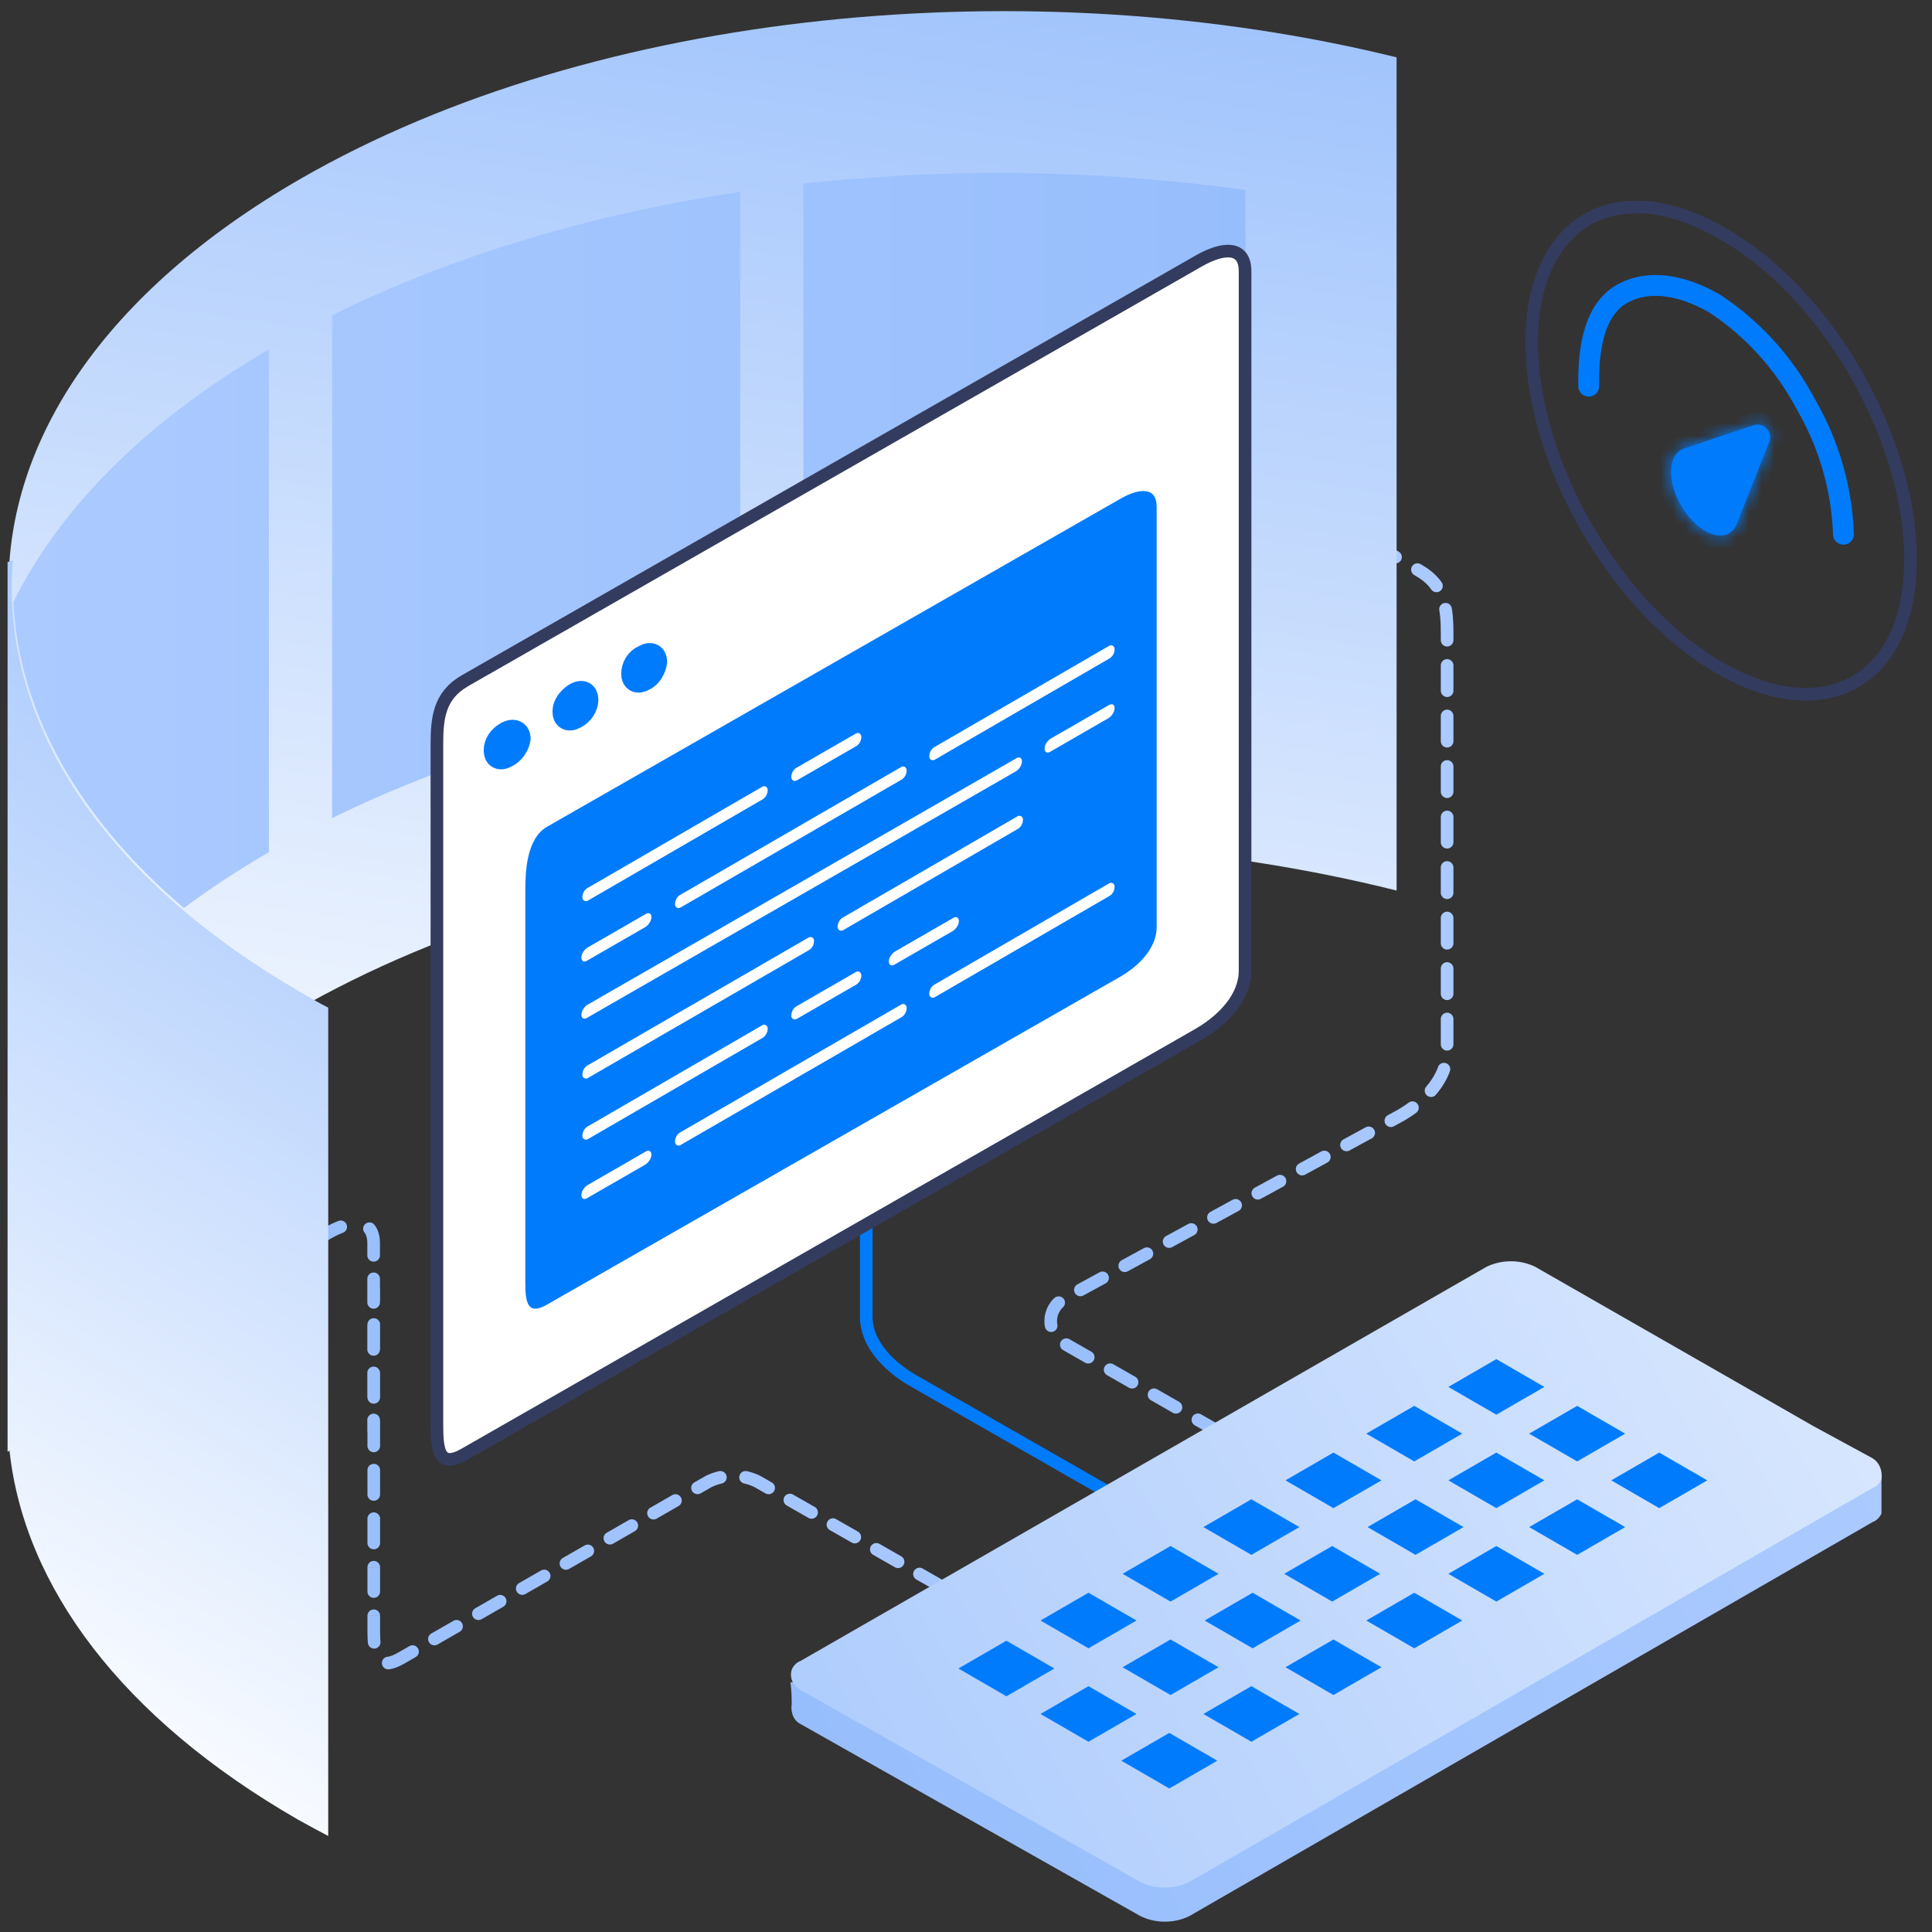 <svg xmlns="http://www.w3.org/2000/svg" fill="none" viewBox="0 0 153 153"><rect x="0" y="0" width="153" height="153" fill="#333333" stroke="none"/><path stroke="#007BFC" stroke-linecap="round" stroke-linejoin="round" d="M68.6 86.883v17.399c0 2.051 1.657 3.866 3.709 5.05l29.041 16.612"/><path stroke="url(#a)" stroke-dasharray="2 2" stroke-linecap="round" stroke-linejoin="round" d="m96.6 113.43-12.384-7.072c-1.36-.777-1.34-2.745.037-3.494l26.638-14.515c2.052-1.184 3.709-3 3.709-5.05v-33.4m0 .34c0-2.051-.158-3.866-2.21-5.05l-14.52-8.306"/><path fill="url(#b)" d="m60 117.333.248-.434-.012-.007-.013-.006-.223.447Zm-3.9 0-.224-.447a.275.275 0 0 0-.025.014l.249.433Zm31.002 16.045a.5.5 0 0 0 .495-.869l-.495.869Zm-55.293-2.091-.248-.433h-.001l.25.433ZM30.1 102.01a.5.5 0 0 0-1 0h1Zm-4.218-4.319.248.434h.002l-.25-.434Zm3.21 15.692a.5.5 0 0 0 1 0h-1ZM18.372 101.41a.5.5 0 1 0 .496.868l-.496-.868Zm10.727 1.561a.5.5 0 0 0 1 0h-1Zm1 1.922a.5.5 0 0 0-1 0h1Zm-1 1.922a.5.5 0 0 0 1 0h-1Zm1 1.922a.5.5 0 0 0-1 0h1Zm-1 1.923a.5.5 0 0 0 1 0h-1Zm1 1.922a.5.5 0 0 0-1 0h1Zm-1 1.922a.5.5 0 0 0 1 0h-1Zm1 1.922a.5.5 0 0 0-1 0h1Zm-1 1.922a.5.5 0 0 0 1 0h-1Zm1 1.922a.5.5 0 0 0-1 0h1Zm-1 1.922a.5.5 0 1 0 1 0h-1Zm1 1.923a.5.5 0 1 0-1 0h1Zm-1 1.922a.5.5 0 0 0 1 0h-1Zm1 1.922a.5.5 0 0 0-1 0h1Zm-.967 2.134a.5.5 0 1 0 .998-.074l-.998.074Zm1.565 1.108a.5.5 0 1 0 .116.993l-.116-.993Zm2.228.022a.5.5 0 0 0-.498-.867l.498.867Zm1.237-1.864a.5.5 0 1 0 .498.867l-.498-.867Zm2.233-.13a.5.5 0 1 0-.498-.867l.498.867Zm1.237-1.864a.5.5 0 0 0 .498.867l-.498-.867Zm2.233-.129a.5.5 0 0 0-.498-.867l.498.867Zm1.237-1.864a.5.5 0 0 0 .498.867l-.498-.867Zm2.233-.13a.5.5 0 1 0-.498-.867l.498.867Zm1.237-1.864a.5.5 0 0 0 .498.868l-.498-.868Zm2.233-.129a.5.5 0 0 0-.498-.867l.498.867Zm1.237-1.864a.5.5 0 0 0 .498.867l-.498-.867Zm2.233-.13a.5.5 0 1 0-.498-.867l.498.867Zm1.237-1.863a.5.5 0 1 0 .498.867l-.498-.867Zm2.233-.13a.5.5 0 0 0-.498-.867l.498.867Zm1.237-1.864a.5.5 0 0 0 .498.867l-.498-.867Zm2.177.085a.5.5 0 0 0-.223-.975l.223.975Zm2.002-.975a.5.5 0 1 0-.222.975l.222-.975Zm1.445 1.747a.5.5 0 1 0 .495-.868l-.495.868Zm2.205.108a.5.5 0 1 0-.496.868l.496-.868Zm1.213 1.844a.5.5 0 0 0 .496-.869l-.496.869Zm2.205.107a.5.5 0 1 0-.495.868l.495-.868Zm1.214 1.844a.5.5 0 0 0 .496-.869l-.496.869Zm2.205.107a.5.5 0 0 0-.496.869l.496-.869Zm1.214 1.844a.5.5 0 1 0 .496-.868l-.496.868Zm2.205.107a.5.5 0 0 0-.496.869l.496-.869Zm1.213 1.845a.5.5 0 0 0 .496-.869l-.496.869Zm2.206.107a.5.5 0 1 0-.496.868l.496-.868Zm1.213 1.844a.5.5 0 0 0 .496-.869l-.496.869Zm2.205.107a.5.5 0 0 0-.495.869l.495-.869Zm1.214 1.844a.5.5 0 1 0 .496-.868l-.496.868Zm2.205.107a.5.5 0 0 0-.496.869l.496-.869Zm1.214 1.844a.5.5 0 1 0 .495-.868l-.495.868Zm2.205.108a.5.5 0 1 0-.496.868l.496-.868Zm-66.966-30.263a.5.5 0 1 0-.497-.868l.497.868Zm1.318-1.906a.5.5 0 0 0 .497.868l-.497-.868Zm2.312-.17a.5.5 0 0 0-.497-.869l.497.869Zm1.319-1.907a.5.5 0 0 0 .496.868l-.497-.868Zm2.436-.153a.5.5 0 1 0-.358-.934l.358.934Zm2.5-.614a.5.5 0 1 0-.784.62l.784-.62Zm-.572 2.403a.5.5 0 1 0 1 0h-1Zm1 1.863a.5.5 0 1 0-1 0h1Zm-1 1.862a.5.5 0 1 0 1 0h-1Zm1 1.863a.5.5 0 0 0-1 0h1Zm-1 1.863a.5.5 0 0 0 1 0h-1Zm1 1.863a.5.5 0 0 0-1 0h1Zm-1 1.863a.5.5 0 0 0 1 0h-1Zm1 1.863a.5.5 0 0 0-1 0h1Zm-.99-10.442v.961h1v-.961h-1Zm0 2.883v1.922h1v-1.922h-1Zm0 3.844v1.923h1v-1.923h-1Zm0 3.845v1.922h1v-1.922h-1Zm0 3.844v1.922h1v-1.922h-1Zm0 3.844v1.922h1v-1.922h-1Zm0 3.845v1.922h1v-1.922h-1Zm0 3.844v.961h1v-.961h-1Zm0 .961c0 .409.006.808.033 1.173l.998-.074c-.025-.327-.031-.696-.031-1.099h-1Zm1.714 3.274c.376-.044.79-.211 1.245-.473l-.5-.867c-.4.232-.678.325-.86.347l.115.993Zm1.245-.473.867-.498-.498-.867-.867.498.498.867Zm2.602-1.495 1.735-.997-.498-.867-1.735.997.498.867Zm3.47-1.994 1.735-.996-.498-.867-1.735.996.498.867Zm3.47-1.993 1.735-.997-.498-.867-1.735.997.498.867Zm3.47-1.993 1.735-.997-.498-.867-1.735.996.498.868Zm3.47-1.994 1.735-.997-.498-.867-1.735.997.498.867Zm3.47-1.993 1.735-.997-.498-.867-1.735.997.498.867Zm3.47-1.994.868-.498-.498-.867-.868.498.498.867Zm.842-.484c.264-.132.545-.232.837-.298l-.223-.975a4.694 4.694 0 0 0-1.06.378l.446.895Zm2.617-.298c.291.066.573.166.836.298l.447-.895a4.69 4.69 0 0 0-1.06-.378l-.223.975Zm.812.285.855.487.495-.868-.854-.488-.496.869Zm2.564 1.463 1.71.976.495-.869-1.71-.975-.495.868Zm3.419 1.951 1.71.976.495-.869-1.71-.975-.495.868Zm3.418 1.952 1.71.975.496-.868-1.71-.976-.496.869Zm3.42 1.951 1.709.976.495-.869-1.71-.976-.495.869Zm3.418 1.951 1.71.976.495-.869-1.71-.975-.495.868Zm3.419 1.952 1.709.975.496-.868-1.71-.976-.495.869Zm3.418 1.951 1.71.975.495-.868-1.709-.976-.496.869Zm3.419 1.951.855.488.495-.869-.854-.487-.496.868Zm-67.378-30.612.908-.519-.497-.868-.907.519.496.868Zm2.723-1.557 1.815-1.038-.497-.869-1.815 1.039.497.868Zm3.63-2.077.907-.519-.496-.868-.907.52.496.867Zm.91-.52c.365-.21.711-.379 1.03-.5l-.358-.935c-.377.145-.77.337-1.173.57l.5.865Zm2.746-.494c.112.141.212.398.212.85h1c0-.585-.128-1.092-.428-1.47l-.784.62Zm.212.85v.932h1v-.932h-1Zm0 2.795v1.862h1v-1.862h-1Zm0 3.725v1.863h1V105h-1Zm0 3.726v1.863h1v-1.863h-1Zm0 3.726v.931h1v-.931h-1Z"/><path fill="url(#c)" fill-rule="evenodd" d="m149 117.033-86.4 16.2s.1.7.1 1.7c-.1.6.1 1.3.7 1.6l26.9 15.2c1.2.6 2.7.6 3.9 0l54.1-31.2c.3-.1.6-.4.7-.7v-2.8Z" clip-rule="evenodd"/><path fill="url(#d)" fill-rule="evenodd" d="m148.199 115.433-4.6-2.5-22-12.6c-1.2-.6-2.7-.6-3.9 0l-54.3 31.2c-.3.1-.6.4-.7.7-.2.6.1 1.3.7 1.6l26.9 15.2c1.2.6 2.7.6 3.9 0l54.1-31.2c.3-.1.6-.4.7-.7.1-.7-.2-1.4-.8-1.7 0 .1 0 .1 0 0Z" clip-rule="evenodd"/><path fill="#007BFC" fill-rule="evenodd" d="m75.9 132.133 3.8 2.2 3.8-2.2-3.8-2.2-3.8 2.2Zm6.5-3.8 3.8 2.2 3.8-2.2-3.8-2.2-3.8 2.2Zm6.5-3.7 3.8 2.2 3.8-2.2-3.8-2.2-3.8 2.2Zm6.4-3.7 3.8 2.2 3.799-2.2-3.8-2.2-3.8 2.2Zm6.499-3.7 3.8 2.2 3.8-2.2-3.8-2.2-3.8 2.2Zm6.4-3.7 3.8 2.2 3.8-2.2-3.8-2.2-3.8 2.2Zm6.5-3.7 3.8 2.2 3.8-2.2-3.8-2.2-3.8 2.2Zm-32.3 25.9 3.8 2.2 3.8-2.2-3.8-2.2-3.8 2.2Zm6.5-3.7 3.8 2.2 3.8-2.2-3.8-2.2-3.8 2.2Zm6.5-3.7 3.8 2.2 3.8-2.2-3.8-2.2-3.8 2.2Zm6.3-3.7 3.8 2.2 3.8-2.2-3.8-2.2-3.8 2.2Zm6.6-3.7 3.8 2.2 3.8-2.2-3.8-2.2-3.8 2.2Zm6.4-3.7 3.8 2.2 3.8-2.2-3.8-2.2-3.8 2.2Zm6.4-3.7 3.8 2.2 3.8-2.2-3.8-2.2-3.8 2.2Zm-32.3 25.9 3.8 2.2 3.8-2.2-3.8-2.2-3.8 2.2Zm6.5-3.7 3.8 2.2 3.8-2.2-3.8-2.2-3.8 2.2Zm6.5-3.7 3.8 2.2 3.8-2.2-3.8-2.2-3.8 2.2Zm6.4-3.7 3.8 2.2 3.8-2.2-3.8-2.2-3.8 2.2Zm6.5-3.7 3.8 2.2 3.8-2.2-3.8-2.2-3.8 2.2Zm6.4-3.7 3.8 2.2 3.8-2.2-3.8-2.2-3.8 2.2Zm6.5-3.7 3.8 2.2 3.8-2.2-3.8-2.2-3.8 2.2Z" clip-rule="evenodd"/><path fill="url(#e)" d="M23.338 80.067c23.585-13.62 58.405-16.775 87.262-9.542V4.541C81.82-2.54 47.27.655 23.8 14.159 8.256 23.124.561 34.898.677 46.672v60.598C2.6 97.342 10.14 87.685 23.338 80.067Z"/><path fill="url(#f)" d="M.754 114.887c1.154 10.658 8.772 21.123 22.892 29.241.77.423 1.54.846 2.347 1.27v-65.6c-.692-.347-1.346-.731-2-1.116C7.64 69.256-.017 56.712 1.023 44.362l-.423.154v70.448l.154-.077Z"/><path fill="url(#g)" d="M14.566 71.91c2.155-1.616 4.425-3.078 6.733-4.424V27.664C11.411 33.435 4.678 40.361 1.061 47.671c.423 8.503 4.925 16.93 13.505 24.24ZM58.62 15.198C47 16.93 35.92 20.2 26.3 24.971v39.821c9.62-4.732 20.7-7.964 32.32-9.695V15.198Zm5.002 39.283a140.322 140.322 0 0 1 35.012.577V15.044a142.16 142.16 0 0 0-35.013-.5v39.937Z"/><path fill="#fff" stroke="#333C5E" stroke-linecap="round" stroke-linejoin="round" d="m36.81 53.914 58.08-33.223c2.052-1.184 3.71-1.184 3.71.79v55.398c0 2.051-1.658 3.866-3.71 5.05l-58.08 33.223c-2.053 1.184-2.21-.315-2.21-2.367v-53.82c0-2.052.157-3.867 2.21-5.05Z"/><path fill="#007BFC" d="m43.326 65.47 45.376-25.956c1.603-.924 2.898-.924 2.898.617v33.28c0 1.603-1.295 3.02-2.898 3.946l-45.376 25.955c-1.603.925-1.726-.246-1.726-1.849V70.527c0-1.603.123-4.132 1.726-5.057Z"/><path fill="#fff" d="M46.59 71.302c-.234.156-.468 0-.468-.234 0-.312.156-.624.468-.78l13.736-7.96c.234-.157.468 0 .468.233a.858.858 0 0 1-.468.78L46.59 71.303ZM74.062 60.143c-.234.156-.468 0-.468-.235 0-.312.156-.624.468-.78l13.736-7.96c.234-.157.468 0 .468.234a.858.858 0 0 1-.468.78l-13.736 7.96ZM53.926 71.849c-.234.156-.468 0-.468-.234 0-.313.156-.625.468-.781L71.33 60.766c.234-.156.469 0 .469.234a.858.858 0 0 1-.469.78L53.926 71.85ZM63.136 61.782c-.234.157-.468 0-.468-.234 0-.312.156-.624.468-.78l4.605-2.654c.234-.156.468 0 .468.234a.858.858 0 0 1-.468.78l-4.605 2.654ZM87.797 56.864c.235-.156.469-.468.469-.78s-.234-.39-.469-.234l-4.604 2.653c-.234.156-.468.469-.468.78 0 .313.234.391.468.235l4.605-2.654ZM51.117 73.41c.234-.156.468-.468.468-.78s-.234-.39-.468-.234l-4.605 2.653c-.234.157-.468.469-.468.78 0 .313.234.391.468.235l4.605-2.653ZM80.462 61.08c.234-.157.468-.469.468-.781 0-.312-.234-.39-.468-.234l-33.95 19.511c-.234.156-.468.468-.468.78 0 .313.234.39.468.235l33.95-19.512ZM66.804 73.644c-.234.156-.468 0-.468-.234 0-.312.156-.624.468-.78l13.736-7.961c.234-.156.468 0 .468.234a.858.858 0 0 1-.468.78l-13.736 7.961ZM46.59 85.351c-.234.156-.468 0-.468-.234 0-.312.156-.624.468-.78l17.404-10.068c.234-.156.469 0 .469.234a.858.858 0 0 1-.469.78L46.59 85.351ZM46.59 90.19c-.234.156-.468 0-.468-.234 0-.312.156-.624.468-.78l13.736-7.96c.234-.157.468-.001.468.233a.858.858 0 0 1-.468.78L46.59 90.19ZM74.062 78.952c-.234.156-.468 0-.468-.234 0-.312.156-.624.468-.78l13.736-7.961c.234-.156.468 0 .468.234a.858.858 0 0 1-.468.78l-13.736 7.961ZM53.926 90.659c-.234.156-.468 0-.468-.235 0-.312.156-.624.468-.78L71.33 79.576c.234-.156.469 0 .469.234a.858.858 0 0 1-.469.78L53.926 90.66ZM63.136 80.67c-.234.155-.468 0-.468-.235 0-.312.156-.624.468-.78L67.741 77c.234-.156.468 0 .468.234a.858.858 0 0 1-.468.78l-4.605 2.654ZM75.466 73.723c.235-.156.469-.469.469-.78 0-.313-.234-.39-.469-.235l-4.604 2.654c-.234.156-.468.468-.468.78s.234.39.468.234l4.605-2.653ZM51.117 92.22c.234-.156.468-.468.468-.78 0-.313-.234-.39-.468-.234l-4.605 2.653c-.234.156-.468.468-.468.78 0 .313.234.39.468.235l4.605-2.654Z"/><path fill="#fff" fill-rule="evenodd" stroke="#007BFC" stroke-linecap="round" stroke-linejoin="round" stroke-width="1.9" d="M40.124 58.097c.552-.316.947-.079.947.395-.079.552-.474 1.104-.947 1.341-.553.316-.868.079-.868-.395 0-.552.316-1.025.868-1.341ZM45.57 55.019c.552-.316.867-.08.867.394 0 .553-.394 1.105-.868 1.342-.552.316-.868.079-.868-.395 0-.552.395-1.026.868-1.341ZM51.014 52.02c.552-.316.868-.079.868.395-.08.552-.395 1.105-.868 1.341-.553.316-.869.08-.869-.394 0-.553.316-1.105.869-1.342Z" clip-rule="evenodd"/><path stroke="#333C5E" d="M136.3 18.44c-8.253-4.781-15-.916-15 8.647s6.681 21.157 15 25.873c8.319 4.716 15 .917 15-8.646s-6.616-21.223-15-25.873Z" clip-rule="evenodd"/><path stroke="#007BFC" stroke-linecap="round" stroke-linejoin="round" stroke-width="1.65" d="M145.988 42.307a22.072 22.072 0 0 0-3.013-10.35c-1.703-3.209-4.192-5.96-7.205-7.925-2.62-1.506-5.24-1.9-7.271-.786-2.03 1.114-2.685 3.8-2.685 6.878v.458"/><mask id="h" fill="#fff"><path fill-rule="evenodd" d="m137.582 41.399 2.534-6.409a1 1 0 0 0-1.248-1.316l-5.475 1.838a1.151 1.151 0 0 0-.065.022h-.002c-.604.222-.99.867-.99 1.838 0 1.718 1.206 3.807 2.694 4.666 1.185.684 2.192.381 2.552-.64Z" clip-rule="evenodd"/></mask><path fill="#007BFC" fill-rule="evenodd" d="m137.582 41.399 2.534-6.409a1 1 0 0 0-1.248-1.316l-5.475 1.838a1.151 1.151 0 0 0-.065.022h-.002c-.604.222-.99.867-.99 1.838 0 1.718 1.206 3.807 2.694 4.666 1.185.684 2.192.381 2.552-.64Z" clip-rule="evenodd"/><path fill="#007BFC" d="m137.582 41.399-.93-.368-.007.017-.006.018.943.333Zm-4.189-5.887.293.956.013-.004.012-.004-.318-.948Zm-.065.022.318.948.013-.004.012-.004-.343-.94Zm1.702 6.504-.5.866.5-.866Zm-1.704-6.503-.318-.948.318.948Zm0 0 .344.939-.344-.94Zm5.861-.913-2.535 6.409 1.86.736 2.534-6.41-1.859-.735Zm-5.476 1.838 5.476-1.838-.637-1.896-5.476 1.838.637 1.896Zm-.04.014.015-.006-.587-1.911a2.235 2.235 0 0 0-.113.037l.685 1.88Zm-.027.009h.002l-.636-1.897h-.002l.636 1.897Zm-.308.89c0-.36.072-.587.143-.716.066-.118.134-.162.191-.183l-.688-1.878c-1.145.42-1.646 1.566-1.646 2.776h2Zm2.194 3.799c-.556-.322-1.116-.913-1.539-1.645-.423-.732-.655-1.513-.655-2.155h-2c0 1.076.371 2.2.923 3.155.552.956 1.339 1.839 2.271 2.377l1-1.733Zm1.109-.106c-.087.247-.201.304-.279.325-.113.03-.386.037-.83-.22l-1 1.733c.741.428 1.564.626 2.341.42.812-.215 1.381-.819 1.654-1.592l-1.886-.666Zm-3.631-6.48a1 1 0 0 0-.496 1.53l1.628-1.162a1 1 0 0 1-.496 1.529l-.636-1.896Zm-.496 1.53a1 1 0 0 1 .47-1.52l.688 1.878a1 1 0 0 0 .47-1.52l-1.628 1.161Zm8.534-.758c.626-1.582-.883-3.173-2.496-2.632l.637 1.896 1.859.736Z" mask="url(#h)"/><defs><linearGradient id="a" x1="83.201" x2="114.598" y1="75.124" y2="75.124" gradientUnits="userSpaceOnUse"><stop stop-color="#97BEFC"/><stop offset="1" stop-color="#ABCAFF"/></linearGradient><linearGradient id="b" x1="18.606" x2="87.347" y1="114.898" y2="114.898" gradientUnits="userSpaceOnUse"><stop stop-color="#97BEFC"/><stop offset="1" stop-color="#ABCAFF"/></linearGradient><linearGradient id="c" x1="69.562" x2="142.382" y1="147.613" y2="105.571" gradientUnits="userSpaceOnUse"><stop stop-color="#97BEFC"/><stop offset="1" stop-color="#ABCAFF"/></linearGradient><linearGradient id="d" x1="69.77" x2="141.816" y1="145.514" y2="103.918" gradientUnits="userSpaceOnUse"><stop stop-color="#AFCDFD"/><stop offset="1" stop-color="#D7E6FE"/></linearGradient><linearGradient id="e" x1="61.276" x2="42.635" y1="-15.432" y2="106.779" gradientUnits="userSpaceOnUse"><stop stop-color="#97BEFC"/><stop offset="1" stop-color="#fff"/></linearGradient><linearGradient id="f" x1="14.599" x2="-38.856" y1="28.867" y2="114.113" gradientUnits="userSpaceOnUse"><stop stop-color="#97BEFC"/><stop offset="1" stop-color="#fff"/></linearGradient><linearGradient id="g" x1="98.896" x2="1.903" y1="42.804" y2="42.804" gradientUnits="userSpaceOnUse"><stop stop-color="#97BEFC"/><stop offset="1" stop-color="#ABCAFF"/></linearGradient></defs></svg>